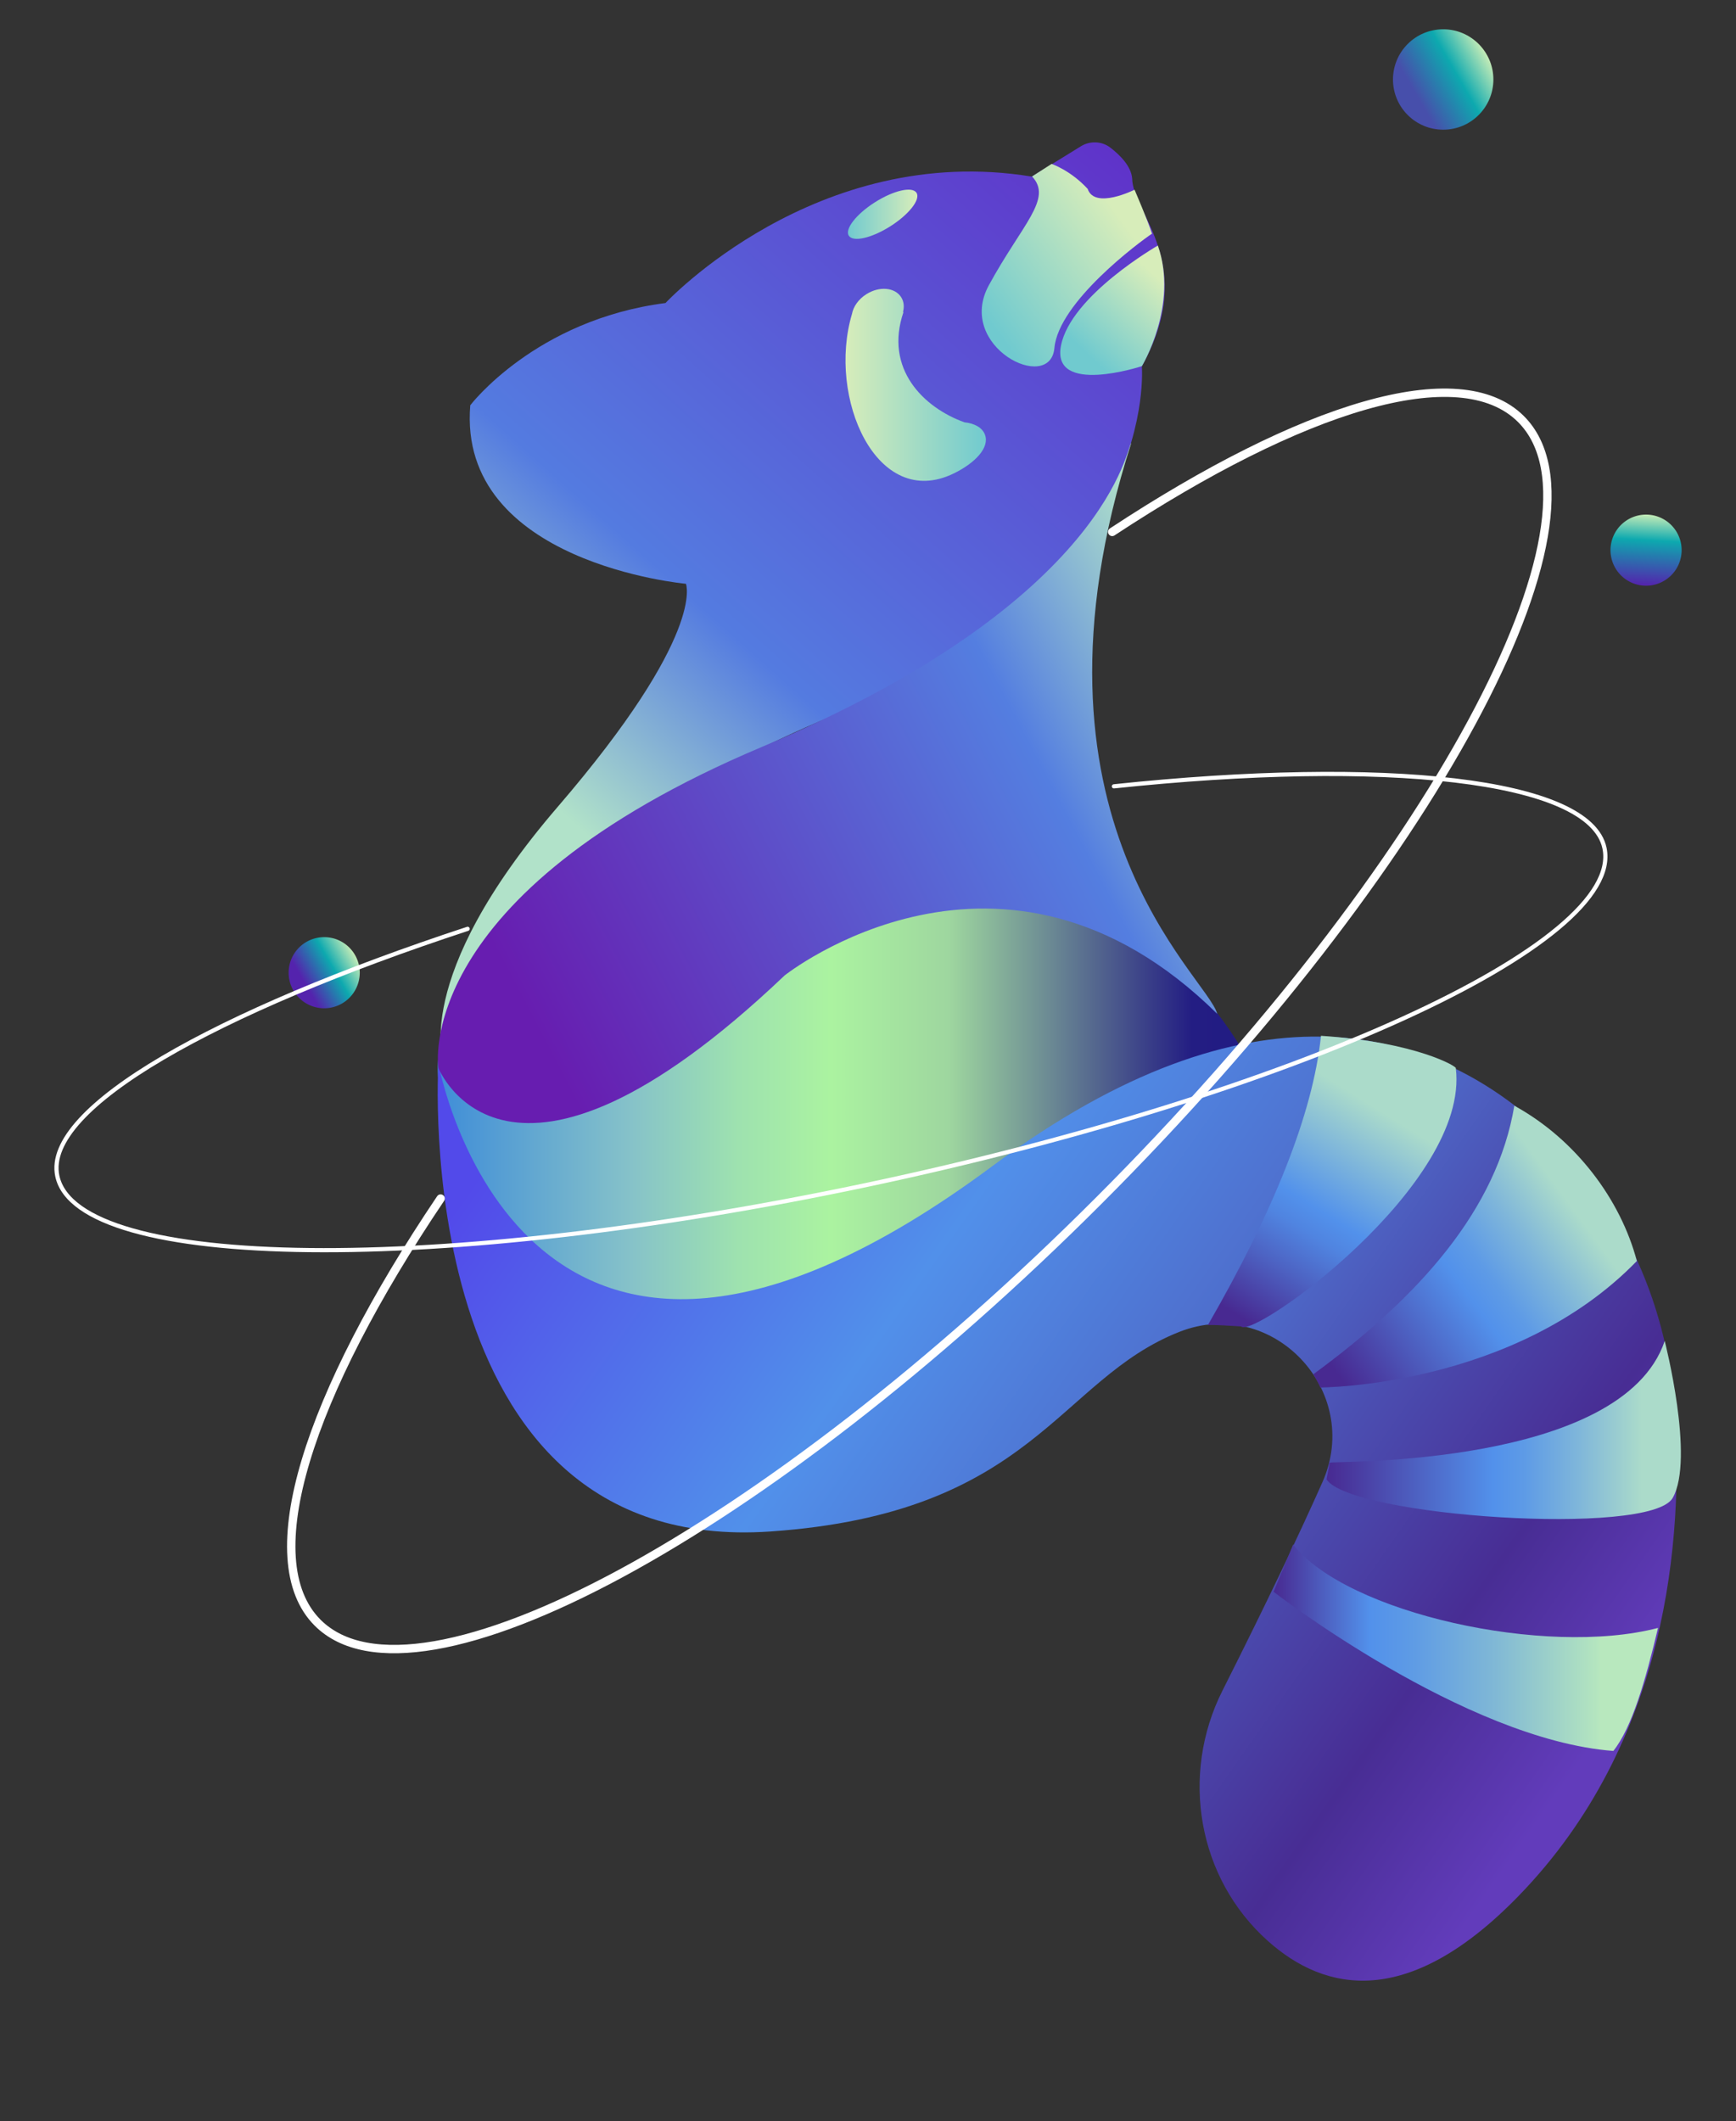 <svg width="415" height="507" viewBox="0 0 415 507" fill="none" xmlns="http://www.w3.org/2000/svg">
    <rect x="0" y="0" width="415" height="507" fill="#333333" stroke="none"/>
    <path d="M77.5 241a8.5 8.5 0 1 0 0-17 8.5 8.5 0 0 0 0 17z" fill="url(#cwgf50lloa)"/>
    <path d="M400.594 136.184a8.5 8.5 0 0 0-2.41-11.777 8.5 8.5 0 1 0 2.41 11.777z" fill="url(#1gj5x381wb)"/>
    <path d="M345 31c6.627 0 12-5.372 12-12 0-6.627-5.373-12-12-12s-12 5.373-12 12c0 6.628 5.373 12 12 12z" fill="url(#0fc733b4tc)"/>
    <g clip-path="url(#b7ehpxhdxd)">
        <path d="M272.96 87.53s4.57 52-70.09 82c-74.67 30-96 70-96.67 84.67 0 0-8.44-20 27.11-61.33 35.56-41.33 30.67-53.33 30.67-53.33s-54.67-4.89-51.56-42.67c0 0 15.56-20.44 46.67-24.44 0 0 36-38.67 87.56-30.22l11.75-7.25c2.19-1.35 5-1.24 7.04.33 2.34 1.8 4.97 4.45 5.21 7.37.11 8.44 15.82 20.39 2.32 44.89l-.01-.02z" fill="url(#b7p0p0hy6e)"/>
        <path d="M212.828 54.093c4.47-2.83 7.278-6.415 6.27-8.006-1.007-1.591-5.448-.587-9.918 2.244-4.47 2.83-7.277 6.414-6.27 8.006 1.008 1.59 5.448.586 9.918-2.244z" fill="url(#onp5b76wxf)"/>
        <path d="M235.45 103.87c-.65-1.68-2.5-2.68-4.9-2.93-9.77-3.52-19.2-12.76-14.57-26.34h-.12c.34-1.25.23-2.52-.43-3.56-1.5-2.36-5.22-2.69-8.32-.72-1.9 1.2-3.12 2.98-3.44 4.72-5.95 20.01 5.89 47.13 24.36 38.11 5.1-2.49 8.62-6.2 7.42-9.28z" fill="url(#hg04oyjj1g)"/>
        <path d="M105.91 250.21c-7.45 7.36 16.85 90.42 96.67 52 73.68-35.47 112 13.33 112 13.33s-1.19-112.86-95.93-99.3c-9.5 1.36-18.51 5.17-26.18 10.93-15.34 11.52-48.98 31.82-86.55 23.04h-.01z" fill="url(#mr9jfkc9rh)"/>
        <path d="M104.8 254.19s-7.55 117.85 79.34 111.87c63.05-4.34 68.76-36.31 97.83-47.73 22.24-8.74 43.87 14.15 34.15 35.98-5.45 12.24-13.12 28.42-23.89 49.8-10.14 20.14-5.95 44.83 10.88 59.84 13.61 12.14 33.48 16.45 59.93-10.79 35.76-36.83 39.38-85.6 37.31-116.05-1.81-26.69-13.69-51.88-33.95-69.36-25.07-21.63-66.9-35.27-129.06 10.9-113.02 83.96-132.54-24.46-132.54-24.46z" fill="url(#xo224ywi4i)"/>
        <path d="m246.72 42.18 4.67-3s4.48 1.49 8.62 5.96c1.67 5 11.21.21 11.21.21s3.12 7.23 4.17 10.5c-3 2-22.33 16.33-23.33 27.33s-23.67-.33-15.67-15c8-14.67 15.33-20.67 10.33-26z" fill="url(#2gg65vxudj)"/>
        <path d="M276.79 58.69s-20.83 11.94-23.16 23.94c-2.33 12 19.34 4.89 19.34 4.89s8.82-14.61 3.82-28.83z" fill="url(#w4e7r7oe5k)"/>
        <path d="M315.79 247.59c-1.96 18.78-11.47 42.14-27.08 69.2-.13-.3 8 .26 8 .26 2.88 3.09 54.69-33.99 51.31-61.7.58-.28-9.37-6.27-32.23-7.77v.01z" fill="url(#tdo21x6idl)"/>
        <path d="M362.01 264.28c-4.14 24.77-22.6 45.55-48.04 64.19 0 0 1.59 2.72 1.62 3.17 0 0 46.38-.01 75.71-30.23-3.85-14.6-14.55-29.04-29.29-37.12v-.01z" fill="url(#m2du3t0jkm)"/>
        <path d="M317.86 349.61c1.33-.44 69.88 1.13 80.1-29.09 0 0 7.24 28.2 1.9 37.53-5.34 9.33-76.96 4.44-82.74-4.44l.73-4h.01z" fill="url(#7tb93kh9vn)"/>
        <path d="m309.13 369.17-4.67 11.3s45.66 35.37 81.22 38.04c4.41-5.51 7.68-16.77 10.68-29.4-26.92 7.02-74.42-3.57-87.23-19.93v-.01z" fill="url(#76jimy6pko)"/>
        <path d="M270.45 105.9c-1.07.15-4.59 37.32-88.25 72.6-84.01 35.43-77.41 76.74-77.41 76.74s16.17 41.26 82.77-22.08c0 0 52.09-41.49 103.42 9.17-2.28-8.96-49.46-46.51-20.54-136.44l.01.01z" fill="url(#5zmyu8w04p)"/>
        <path d="M111.79 222.01C51.75 241.74 10.25 264.8 13.7 281.1c4.83 22.79 91.54 23.72 193.68 2.08 102.13-21.65 181.01-57.67 176.18-80.47-3.51-16.58-52.7-21.59-117.27-14.76" stroke="#fff" stroke-linecap="round" stroke-linejoin="round"/>
        <path d="M105.33 286.48c-31.7 47.03-44.47 86.31-29.4 101.38 23.71 23.71 107.33-21.47 186.77-100.91 79.44-79.44 124.62-163.06 100.91-186.77-14.68-14.68-52.33-2.95-97.73 26.96" stroke="#fff" stroke-width="2" stroke-linecap="round" stroke-linejoin="round"/>
    </g>
    <defs>
        <linearGradient id="cwgf50lloa" x1="84.858" y1="228.249" x2="70.135" y2="236.749" gradientUnits="userSpaceOnUse">
            <stop stop-color="#C4EBB7"/>
            <stop offset=".359" stop-color="#0DA9AF"/>
            <stop offset=".81" stop-color="#5423AD"/>
        </linearGradient>
        <linearGradient id="1gj5x381wb" x1="394.008" y1="123.018" x2="392.989" y2="139.987" gradientUnits="userSpaceOnUse">
            <stop stop-color="#C4EBB7"/>
            <stop offset=".359" stop-color="#0DA9AF"/>
            <stop offset="1" stop-color="#5423AD"/>
        </linearGradient>
        <linearGradient id="0fc733b4tc" x1="355.388" y1="12.999" x2="334.603" y2="24.999" gradientUnits="userSpaceOnUse">
            <stop stop-color="#C4EBB7"/>
            <stop offset=".359" stop-color="#0DA9AF"/>
            <stop offset=".81" stop-color="#474FAB"/>
        </linearGradient>
        <linearGradient id="b7p0p0hy6e" x1="270.78" y1="12.84" x2="120" y2="181.5" gradientUnits="userSpaceOnUse">
            <stop stop-color="#6129C6"/>
            <stop offset=".739" stop-color="#547BE0"/>
            <stop offset="1" stop-color="#B1E2C9"/>
        </linearGradient>
        <linearGradient id="onp5b76wxf" x1="202.705" y1="51.21" x2="219.305" y2="51.21" gradientUnits="userSpaceOnUse">
            <stop stop-color="#70CACF"/>
            <stop offset="1" stop-color="#D7EDBA"/>
        </linearGradient>
        <linearGradient id="hg04oyjj1g" x1="202.11" y1="91.99" x2="235.68" y2="91.99" gradientUnits="userSpaceOnUse">
            <stop stop-color="#D7EDBA"/>
            <stop offset="1" stop-color="#70CACF"/>
        </linearGradient>
        <linearGradient id="mr9jfkc9rh" x1="104.63" y1="265.33" x2="314.57" y2="265.33" gradientUnits="userSpaceOnUse">
            <stop stop-color="#3F8DD8"/>
            <stop offset=".22" stop-color="#86C2C9"/>
            <stop offset=".343" stop-color="#9EE2AF"/>
            <stop offset=".448" stop-color="#ABF3A0"/>
            <stop offset=".583" stop-color="#9ED69F"/>
            <stop offset=".859" stop-color="#231D83"/>
            <stop offset="1" stop-color="#201982"/>
        </linearGradient>
        <linearGradient id="xo224ywi4i" x1="146.19" y1="235.84" x2="388.45" y2="406.22" gradientUnits="userSpaceOnUse">
            <stop stop-color="#524AEA"/>
            <stop offset=".338" stop-color="#5190EA"/>
            <stop offset=".573" stop-color="#4E6BCA"/>
            <stop offset=".692" stop-color="#4B4EB1"/>
            <stop offset=".854" stop-color="#482D94"/>
            <stop offset="1" stop-color="#623CBB"/>
        </linearGradient>
        <linearGradient id="2gg65vxudj" x1="267.01" y1="50.85" x2="234.7" y2="74.59" gradientUnits="userSpaceOnUse">
            <stop stop-color="#D7EDBA"/>
            <stop offset="1" stop-color="#70CACF"/>
        </linearGradient>
        <linearGradient id="w4e7r7oe5k" x1="277.9" y1="67.44" x2="260.92" y2="85.61" gradientUnits="userSpaceOnUse">
            <stop stop-color="#D7EDBA"/>
            <stop offset="1" stop-color="#70CACF"/>
        </linearGradient>
        <linearGradient id="tdo21x6idl" x1="327.72" y1="264.11" x2="296.25" y2="314.58" gradientUnits="userSpaceOnUse">
            <stop stop-color="#ABDBCA"/>
            <stop offset=".47" stop-color="#5291EB"/>
            <stop offset=".57" stop-color="#5084E0"/>
            <stop offset=".74" stop-color="#4D63C3"/>
            <stop offset=".98" stop-color="#482E95"/>
            <stop offset="1" stop-color="#482991"/>
        </linearGradient>
        <linearGradient id="m2du3t0jkm" x1="318.11" y1="326.26" x2="380.6" y2="280.7" gradientUnits="userSpaceOnUse">
            <stop stop-color="#482991"/>
            <stop offset=".47" stop-color="#5291EB"/>
            <stop offset=".56" stop-color="#5E9BE6"/>
            <stop offset=".71" stop-color="#7FB6DA"/>
            <stop offset=".89" stop-color="#ABDBCA"/>
        </linearGradient>
        <linearGradient id="7tb93kh9vn" x1="317.13" y1="341.81" x2="401.83" y2="341.81" gradientUnits="userSpaceOnUse">
            <stop stop-color="#482991"/>
            <stop offset=".47" stop-color="#5291EB"/>
            <stop offset=".56" stop-color="#5E9BE6"/>
            <stop offset=".71" stop-color="#7FB6DA"/>
            <stop offset=".89" stop-color="#ABDBCA"/>
        </linearGradient>
        <linearGradient id="76jimy6pko" x1="304.46" y1="393.84" x2="396.36" y2="393.84" gradientUnits="userSpaceOnUse">
            <stop stop-color="#482991"/>
            <stop offset=".25" stop-color="#5291EB"/>
            <stop offset=".36" stop-color="#5E9BE5"/>
            <stop offset=".57" stop-color="#7FB7D6"/>
            <stop offset=".84" stop-color="#B4E5BF"/>
            <stop offset=".85" stop-color="#B8E8BE"/>
        </linearGradient>
        <linearGradient id="5zmyu8w04p" x1="131.58" y1="252.33" x2="296.58" y2="165.8" gradientUnits="userSpaceOnUse">
            <stop stop-color="#671DB0"/>
            <stop offset=".729" stop-color="#547EE0"/>
            <stop offset="1" stop-color="#B1E2C9"/>
        </linearGradient>
        <clipPath id="b7ehpxhdxd">
            <path fill="#fff" transform="translate(13 34)" d="M0 0h388.83v439.42H0z"/>
        </clipPath>
    </defs>
</svg>

